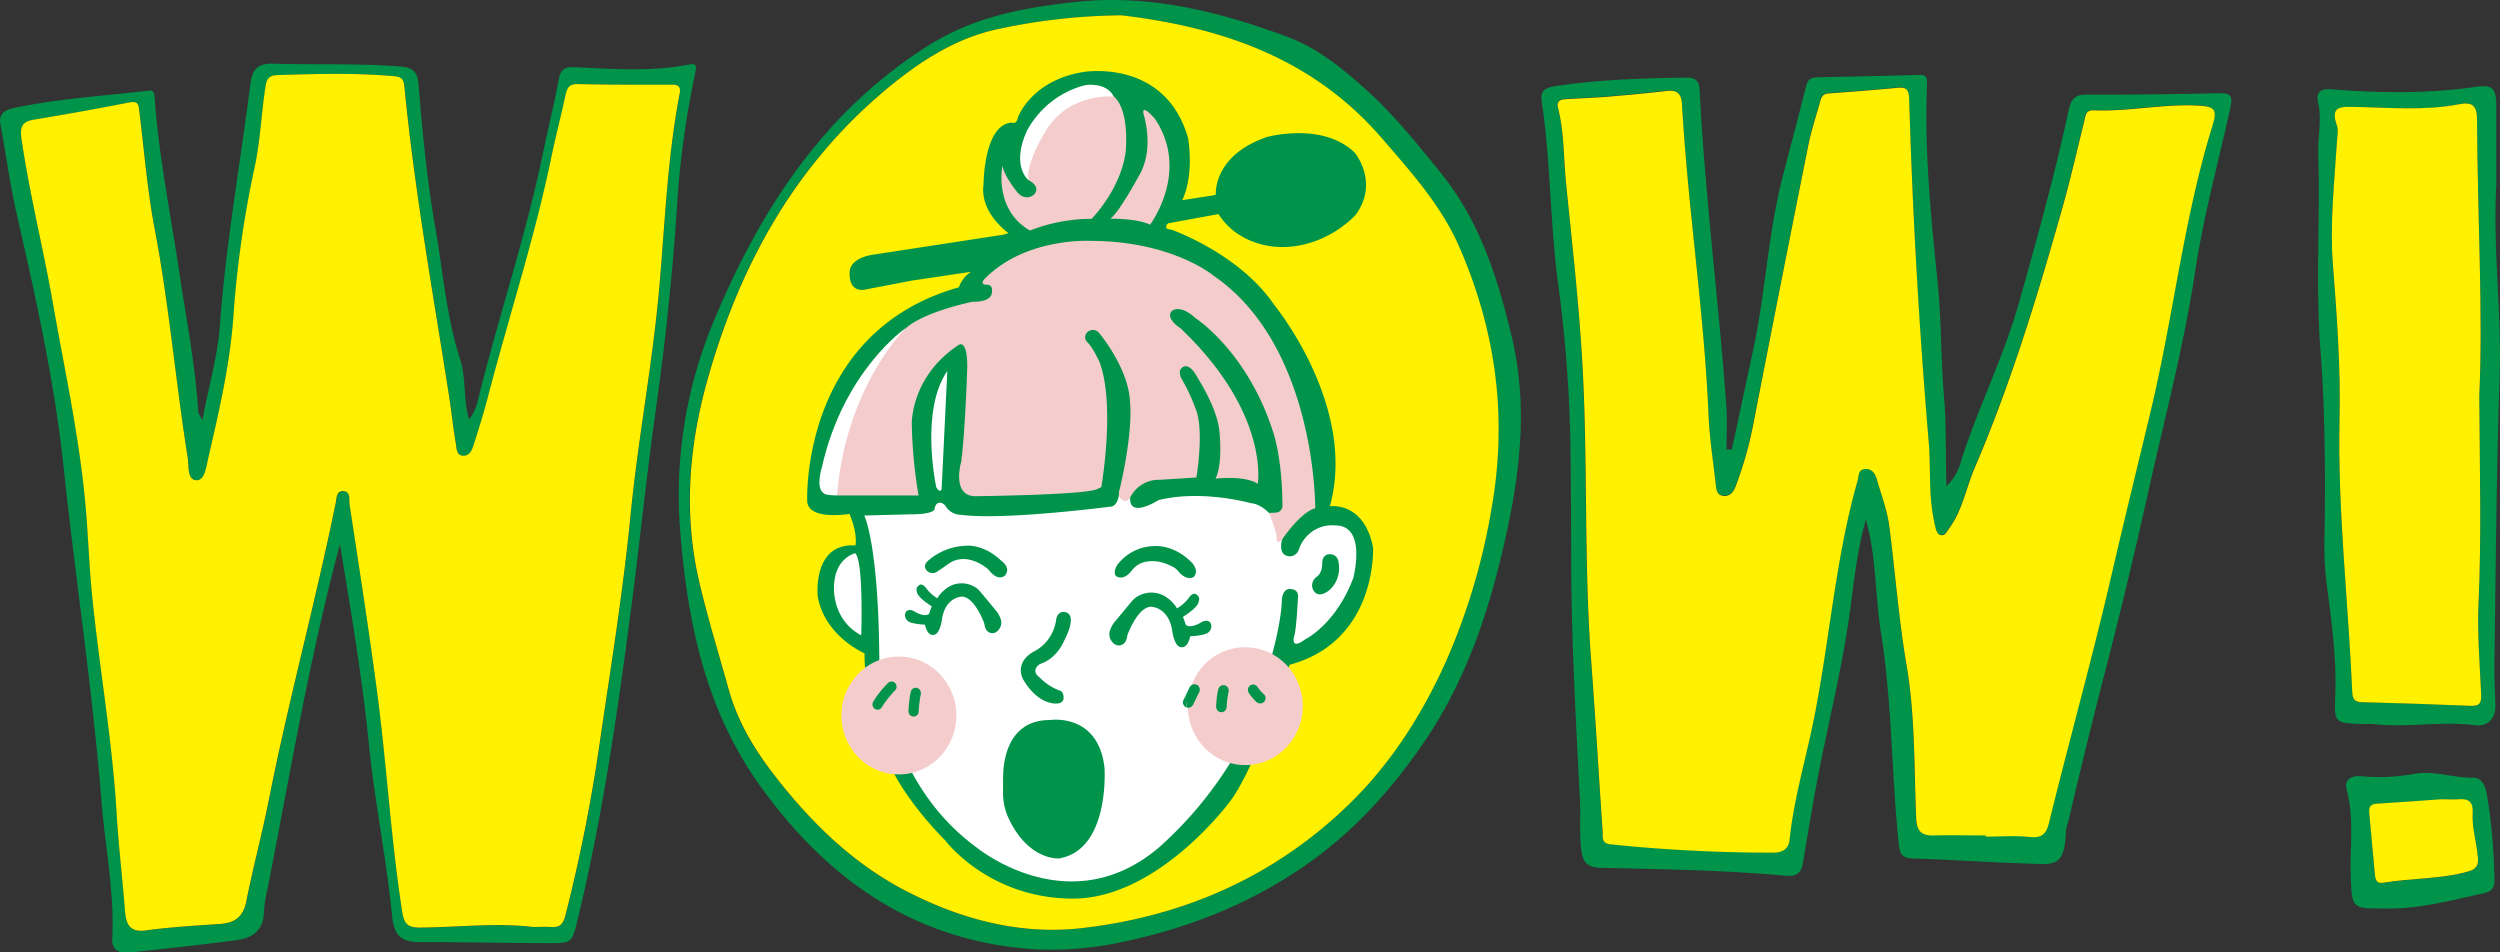 <svg width="63" height="24" fill="none" xmlns="http://www.w3.org/2000/svg"><rect width="100%" height="100%" fill="#333333" stroke="none"/><g clip-path="url(#a)"><path d="M55.89 2.351c-1.11.024-2.218.036-3.326.035-.276 0-.376.122-.432.383-.353 1.644-.803 3.262-1.26 4.879-.384 1.362-1.028 2.627-1.455 3.974-.062.241-.189.46-.367.629-.025-.797 0-1.525-.06-2.25-.084-.964-.062-1.933-.163-2.9-.167-1.644-.334-3.294-.267-4.952.009-.21-.012-.269-.224-.262-.837.029-1.667.04-2.5.06-.138 0-.268.015-.315.198-.195.773-.401 1.545-.6 2.318-.368 1.428-.43 2.912-.74 4.351l-.539 2.517-.134-.007c0-.37.023-.741-.005-1.109-.194-2.641-.535-5.27-.67-7.916-.01-.227-.07-.35-.339-.343-1.11.016-2.215.048-3.315.218-.251.039-.368.111-.327.391.223 1.486.208 2.995.399 4.484.186 1.346.294 2.703.322 4.062.012 1.01.019 2.022.021 3.032.005 2.022.121 4.035.222 6.055.02.406-.02.813.032 1.22.04.32.162.445.497.451 1.558.036 3.117.059 4.672.2.267.025.377-.081.418-.328.112-.664.219-1.328.343-1.99.267-1.415.622-2.812.826-4.24.112-.786.179-1.581.418-2.422.048.206.084.343.109.476.147.786.145 1.596.27 2.378.282 1.766.262 3.551.448 5.322.029.265.084.36.353.368.958.03 1.914.097 2.871.128.695.023.957.106.988-.815.01-.07.027-.137.05-.203.301-1.278.61-2.555.94-3.827.398-1.528.763-3.068 1.106-4.61.404-1.816.882-3.616 1.16-5.46.209-1.386.58-2.738.883-4.102.083-.369-.011-.399-.31-.393Zm-.124.756c-.739 2.358-.994 4.827-1.568 7.225-.335 1.404-.68 2.805-1.005 4.206-.481 2.076-1.055 4.126-1.564 6.193-.07.286-.19.382-.483.351-.366-.04-.74-.01-1.108-.01v-.028c-.438 0-.877-.008-1.314 0-.323.007-.43-.116-.443-.465-.05-1.276-.024-2.56-.24-3.82-.198-1.165-.286-2.34-.435-3.507-.052-.399-.2-.785-.312-1.175-.04-.138-.11-.267-.278-.268-.2 0-.175.172-.211.303-.586 2.055-.71 4.199-1.159 6.282-.198.916-.455 1.822-.553 2.761-.027.252-.21.324-.411.322a39.18 39.18 0 0 1-4.101-.21c-.242-.027-.19-.193-.2-.334-.097-1.429-.18-2.858-.287-4.285-.188-2.494-.084-4.997-.222-7.491-.084-1.525-.261-3.045-.413-4.565-.063-.628-.045-1.265-.2-1.881-.047-.192.075-.213.204-.222.341-.022.683-.031 1.023-.06a40.874 40.874 0 0 0 1.511-.146c.26-.03.37.062.385.337.154 2.62.56 5.217.67 7.84.024.574.115 1.145.178 1.718.015.14.024.298.207.31.162.012.252-.112.3-.246.193-.51.342-1.038.444-1.575.46-2.338.92-4.677 1.384-7.014.072-.357.187-.704.285-1.055.032-.119.05-.24.221-.253a60.61 60.61 0 0 0 1.758-.142c.208-.018.27.046.277.279.093 2.875.238 5.751.491 8.613.054.615 0 1.237.105 1.85.018.11.037.22.064.328.02.08.043.179.131.2.119.031.157-.085.213-.161.341-.457.431-1.03.65-1.538.907-2.111 1.578-4.308 2.202-6.524.205-.726.374-1.464.557-2.197.033-.135.029-.29.229-.282.904.037 1.796-.172 2.703-.115.338.032.422.108.315.45Z" fill="#00934A"/><path d="M55.456 2.665c-.908-.06-1.8.152-2.704.115-.2-.007-.196.147-.23.282-.182.733-.35 1.471-.556 2.198-.624 2.212-1.295 4.409-2.201 6.524-.22.51-.31 1.08-.651 1.537-.056.075-.094.192-.213.162-.084-.022-.11-.12-.13-.2-.028-.109-.047-.22-.065-.33-.102-.611-.05-1.234-.105-1.848a156.541 156.541 0 0 1-.49-8.614c-.008-.232-.07-.297-.278-.279a80.81 80.81 0 0 1-1.758.143c-.167.012-.189.134-.221.252-.098.351-.213.699-.285 1.055-.467 2.337-.928 4.675-1.383 7.014a9.469 9.469 0 0 1-.446 1.575c-.05.134-.137.258-.299.247-.183-.013-.192-.172-.207-.31-.063-.573-.154-1.143-.178-1.718-.113-2.624-.52-5.22-.67-7.84-.016-.275-.125-.368-.385-.338-.502.058-1.004.105-1.51.147-.341.028-.683.038-1.024.06-.13.008-.251.03-.204.221.155.617.138 1.254.2 1.881.152 1.52.327 3.04.413 4.565.142 2.494.034 4.997.222 7.491.107 1.428.19 2.857.287 4.285.01.141-.042.308.2.335 1.363.142 2.731.211 4.101.21.201 0 .384-.07.411-.322.098-.94.355-1.845.553-2.762.449-2.082.573-4.227 1.159-6.282.037-.129.01-.303.212-.302.167 0 .238.13.277.268.112.39.26.772.312 1.175.15 1.167.237 2.342.436 3.506.215 1.26.189 2.545.24 3.82.012.35.119.473.442.465.438-.01.876 0 1.314 0v.03c.37 0 .742-.03 1.108.009.294.03.413-.066.483-.351.509-2.068 1.083-4.12 1.564-6.193.325-1.405.67-2.807 1.005-4.207.574-2.397.83-4.867 1.568-7.225.103-.352.019-.428-.315-.45Z" fill="#FFF100"/><path d="M17.367 1.626c-.964.189-1.933.109-2.902.067-.23-.01-.34.06-.385.31-.118.633-.274 1.257-.405 1.89-.418 2.018-1.073 3.972-1.576 5.968-.06.238-.098.492-.28.704-.148-.503-.068-1.03-.222-1.505-.346-1.074-.432-2.196-.623-3.298-.21-1.202-.329-2.417-.426-3.633-.024-.287-.118-.43-.45-.452-1.067-.086-2.134-.04-3.2-.072-.389-.012-.54.13-.586.5-.258 2.03-.622 4.043-.77 6.089-.056.772-.28 1.536-.443 2.391-.068-.13-.1-.164-.102-.199-.073-1.19-.306-2.356-.48-3.531-.218-1.47-.518-2.927-.622-4.411-.014-.198-.104-.165-.198-.154-1.114.13-2.237.196-3.338.43-.187.039-.405.113-.348.416.139.743.237 1.496.404 2.232.483 2.118.958 4.241 1.187 6.4.298 2.817.731 5.618.957 8.441.092 1.145.326 2.279.27 3.434-.017.315.187.385.43.36.898-.095 1.796-.192 2.692-.31.394-.05.692-.232.7-.716.015-.21.05-.418.1-.622.562-2.872 1.044-5.762 1.815-8.638.282 1.703.56 3.36.73 5.035.146 1.451.442 2.882.585 4.332.054.53.26.657.71.656 1.08 0 2.161.026 3.242.028.601 0 .58-.016.729-.623.618-2.54.989-5.127 1.33-7.717.167-1.26.303-2.523.46-3.783.12-.96.262-1.917.377-2.877.146-1.225.26-2.453.339-3.684.073-1.09.224-2.173.45-3.24.035-.18.037-.257-.15-.218Zm-.238.746c-.307 1.603-.368 3.233-.51 4.853-.167 1.932-.538 3.835-.726 5.762-.193 1.984-.518 3.949-.803 5.92a42.05 42.05 0 0 1-.837 4.162c-.055.22-.146.311-.363.293-.15-.012-.3 0-.452 0-.944-.111-1.887.008-2.83.016-.289 0-.419-.054-.468-.392-.29-1.86-.395-3.74-.642-5.604-.206-1.556-.449-3.108-.685-4.66-.018-.121.03-.33-.15-.343-.18-.014-.177.185-.203.312-.509 2.502-1.188 4.963-1.681 7.468-.168.852-.398 1.692-.565 2.544-.084.407-.297.56-.67.585-.614.042-1.232.07-1.841.16-.419.06-.52-.131-.55-.491-.065-.826-.167-1.648-.212-2.474-.109-1.838-.434-3.648-.617-5.476-.083-.823-.104-1.652-.186-2.476-.163-1.65-.517-3.267-.803-4.893-.243-1.38-.586-2.74-.79-4.13-.05-.344.033-.446.335-.495.798-.13 1.59-.27 2.386-.43.243-.047.233.087.251.25.12.975.2 1.958.38 2.92.363 1.916.526 3.862.838 5.785.032.204-.019.552.214.567.214.013.251-.337.297-.538.278-1.201.556-2.403.643-3.64.089-1.246.266-2.484.53-3.704.145-.673.167-1.362.273-2.04.032-.208.104-.282.311-.29.972-.028 1.943-.06 2.914.028.182.016.257.059.277.258.255 2.641.728 5.249 1.134 7.867.058.374.095.75.161 1.122.021.123.008.317.197.319.167 0 .217-.162.26-.292a21.9 21.9 0 0 0 .346-1.168c.53-2.032 1.188-4.034 1.612-6.095.104-.507.237-1.008.345-1.515.04-.18.084-.3.31-.295.767.018 1.534.01 2.301.014.152-.002.318-.024.269.233v.003Z" fill="#00934A"/><path d="M16.857 2.133c-.767 0-1.534.005-2.301-.014-.229-.005-.27.115-.31.296-.109.506-.24 1.008-.346 1.515-.423 2.06-1.082 4.06-1.611 6.095-.103.393-.224.78-.347 1.167-.042.13-.095.293-.26.292-.189 0-.175-.196-.196-.318-.066-.372-.103-.749-.16-1.122-.407-2.619-.88-5.226-1.136-7.868-.02-.202-.094-.245-.276-.257-.97-.086-1.943-.056-2.914-.028-.207.007-.28.082-.31.289-.106.679-.129 1.367-.275 2.04a26.345 26.345 0 0 0-.53 3.704c-.083 1.234-.364 2.44-.642 3.64-.046.202-.084.552-.297.538-.233-.014-.182-.363-.215-.566-.307-1.924-.47-3.87-.837-5.786-.181-.963-.26-1.946-.38-2.919-.02-.164-.01-.298-.251-.25a84.2 84.2 0 0 1-2.386.43c-.301.048-.384.151-.335.494.204 1.39.547 2.747.79 4.13.286 1.632.64 3.247.803 4.894.084.823.103 1.652.186 2.476.182 1.827.508 3.637.617 5.475.048.826.147 1.649.212 2.474.029.36.132.552.55.49.608-.085 1.226-.117 1.84-.16.375-.024.593-.177.67-.584.168-.852.397-1.692.565-2.543.494-2.505 1.172-4.966 1.682-7.469.026-.127.018-.33.203-.312.185.017.132.225.15.343.236 1.552.479 3.104.685 4.66.25 1.864.351 3.745.642 5.605.052.338.179.393.467.391.944-.008 1.887-.127 2.831-.015.15 0 .302-.01.452 0 .217.018.308-.074.362-.294.35-1.372.629-2.761.837-4.162.286-1.97.61-3.935.804-5.92.188-1.927.558-3.83.726-5.761.142-1.62.203-3.251.51-4.854.052-.257-.114-.235-.27-.236Z" fill="#FFF100"/><path d="M38.1 8.504c-.355-1.5-.813-2.942-1.795-4.15-.586-.723-1.172-1.455-1.858-2.075-.602-.543-1.24-1.068-2.013-1.354-1.75-.647-3.521-1.088-5.416-.867-1.284.149-2.484.369-3.634 1.097-2.635 1.67-4.24 4.15-5.407 6.96a11.336 11.336 0 0 0-.837 5.258c.183 2.305.636 4.508 2.015 6.43 1.74 2.422 3.963 3.937 6.947 4.12.74.034 1.482-.03 2.206-.19 1.616-.343 3.125-.926 4.52-1.88 1.25-.853 2.225-1.929 3.068-3.165.96-1.41 1.534-3 1.93-4.65.439-1.82.72-3.656.274-5.534Zm-.51 4.264a16.189 16.189 0 0 1-1.154 3.894c-.608 1.35-1.4 2.598-2.477 3.636-1.888 1.82-4.16 2.796-6.688 3.09-1.527.178-3.013-.198-4.407-.914-1.359-.696-2.42-1.737-3.348-2.927-.502-.64-.933-1.353-1.157-2.166-.251-.917-.536-1.827-.753-2.754-.389-1.68-.251-3.36.2-4.996.79-2.851 2.15-5.36 4.41-7.286C23.09 1.6 24.032.972 25.154.731A15.347 15.347 0 0 1 28.26.387c2.511.302 4.812 1.071 6.564 3.105.717.833 1.46 1.655 1.909 2.668.94 2.104 1.257 4.297.855 6.608Z" fill="#00934A"/><path d="M34.83 3.491C33.08 1.458 30.78.688 28.268.386A15.347 15.347 0 0 0 25.16.73c-1.122.237-2.064.87-2.938 1.614-2.26 1.927-3.62 4.435-4.41 7.286-.452 1.636-.585 3.317-.2 4.996.215.927.497 1.837.753 2.755.224.812.658 1.524 1.157 2.166.925 1.19 1.986 2.231 3.348 2.926 1.397.716 2.88 1.092 4.407.914 2.528-.294 4.8-1.27 6.688-3.09 1.077-1.038 1.87-2.285 2.477-3.636.545-1.242.933-2.55 1.153-3.894.402-2.311.084-4.504-.85-6.61-.455-1.012-1.197-1.833-1.914-2.666Z" fill="#FFF100"/><path d="M62.99 9.472c.055-1.603-.172-3.198-.083-4.799v-1.98c0-.475-.091-.566-.538-.501-1.21.171-2.422.156-3.636.057-.256-.02-.376.078-.318.33.101.433-.008.862.005 1.292.05 1.651-.07 3.302.056 4.957.121 1.593.126 3.198.1 4.799-.007.365.011.73.056 1.092.121.917.25 1.84.218 2.765-.024.716-.045.74.656.76.123 0 .247-.005.369.008.83.086 1.66-.086 2.493.024.296.039.526-.143.516-.508-.01-.351-.03-.702-.025-1.053.035-2.414.05-4.83.132-7.243Zm-.723 8.315c-.916-.039-1.832-.067-2.749-.091-.176 0-.233-.074-.24-.251-.101-2.295-.372-4.58-.322-6.886.028-1.3-.07-2.607-.168-3.91-.078-1.019.039-2.046.103-3.068.009-.14.047-.296 0-.419-.176-.486.09-.475.434-.468.887.017 1.778.104 2.662-.07.304-.06.431.035.434.386.012 2.441.154 4.882.057 6.971.014 1.968.055 3.582-.019 5.197-.035.772.031 1.545.066 2.313.01.213-.027.306-.258.296ZM62.32 19.598c-.492.007-.969-.183-1.464-.099a4.936 4.936 0 0 1-1.345.063c-.214-.022-.452.046-.372.343.192.72.075 1.448.1 2.172.028.82.039.82.83.818.858.022 1.68-.2 2.51-.383.18-.04.283-.105.281-.33a14.344 14.344 0 0 0-.192-2.175c-.036-.202-.125-.412-.348-.409Zm-.111 2.366c-.706.199-1.439.166-2.153.287-.186.032-.2-.11-.212-.232-.05-.515-.092-1.03-.14-1.545-.017-.172.074-.21.22-.218.558-.034 1.117-.076 1.594-.11.205 0 .329.01.45 0 .245-.022.36.086.345.337-.024.383.1.749.129 1.125.014.185-.021.296-.233.356Z" fill="#00934A"/><path d="M62.46 15.178c.073-1.615.032-3.229.018-5.197.097-2.089-.045-4.53-.057-6.971 0-.351-.13-.446-.434-.386-.884.172-1.775.086-2.662.07-.343-.007-.61-.018-.435.468.045.123.006.279 0 .419-.063 1.022-.18 2.05-.102 3.068.1 1.303.2 2.61.168 3.91-.05 2.306.22 4.59.321 6.886.008.177.065.246.241.25.917.025 1.833.053 2.749.092.23.01.268-.086.258-.296-.035-.77-.1-1.545-.066-2.313ZM62.313 20.478c.016-.258-.1-.359-.344-.337-.122.012-.246 0-.451 0-.477.034-1.036.076-1.595.11-.145.008-.236.043-.22.217.05.515.09 1.03.142 1.546.011.122.025.264.211.232.714-.122 1.447-.086 2.153-.287.212-.06.251-.172.233-.36-.03-.373-.153-.738-.13-1.121Z" fill="#FFF100"/><path d="M24.163 7.24a.764.764 0 0 1 .305-.39l-1.484.22-1.155.222s-.418.13-.418-.39c0 0-.077-.404.66-.495l3.222-.494.12-.04s-.729-.507-.628-1.223c0 0 0-1.509.711-1.561 0 0 .12.065.159-.137 0 0 .335-.93 1.649-1.138 0 0 2.052-.352 2.633 1.658 0 0 .171.889-.143 1.572l.761-.117.084-.02s-.084-.986 1.288-1.454c0 0 1.395-.39 2.208.39 0 0 .634.743.025 1.575 0 0-.714.807-1.846.807 0 0-1.046.048-1.608-.83l-1.263.231a.102.102 0 0 0-.055.086s-.02.071.119.071c0 0 1.722.595 2.61 1.91 0 0 2.093 2.55 1.396 5.065 0 0 .863-.13 1.088 1.041 0 0 .115 2.356-2.105 2.954 0 0-.889 2.697-1.535 3.488 0 0-1.79 2.404-3.92 2.404-2.132 0-3.224-1.47-3.224-1.47s-1.066-1.041-1.459-2.057c0 0-.597-1.6-.57-2.654 0 0-.99-.416-1.18-1.42 0 0-.153-1.365.95-1.3 0 0 .064-.286-.151-.794 0 0-1.066.182-1.066-.338.004.002-.18-4.24 3.822-5.372Z" fill="#00934A"/><path d="M21.703 16.01s.063-1.888-.153-2.068c0 0-.533.117-.533.872 0 0-.05.804.686 1.197ZM21.779 12.992s.361.702.38 3.63c0 0 .095 3.005 2.436 4.722 0 0 2.344 1.952 4.625 0a9.78 9.78 0 0 0 2.112-2.693s.933-2.304.971-3.533c0 0 .007-.274.197-.274 0 0 .234-.019.209.209 0 0-.038.84-.101.995 0 0-.089.344.278.066 0 0 .768-.362 1.216-1.546 0 0 .352-1.327-.448-1.327a.866.866 0 0 0-.562.137.902.902 0 0 0-.359.464.248.248 0 0 1-.142.16.234.234 0 0 1-.21-.017s-.21-.091-.013-.56c0 0-.406-.715-.843-.744 0 0-1.228-.351-2.332-.078 0 0-.742.478-.713-.059l-.267-.196s-.01.42-.238.42c0 0-2.693.351-3.766.205a.454.454 0 0 1-.378-.216.186.186 0 0 0-.122-.086.117.117 0 0 0-.119.048.191.191 0 0 0-.035.098c-.004.046-.077.144-.612.144l-1.164.03Z" fill="#fff"/><path d="M23.406 14.114c.264-.222.591-.349.932-.361 0 0 .419-.056.863.35a.62.62 0 0 0 .05.043c.053.041.206.178.083.349 0 0-.163.185-.408-.121a.354.354 0 0 0-.05-.051c-.12-.096-.586-.419-1.005-.092l-.25.172a.203.203 0 0 1-.245-.005.155.155 0 0 1-.051-.19.312.312 0 0 1 .081-.094ZM28.145 14.25c.11-.15.252-.271.415-.356.164-.084.344-.13.527-.132 0 0 .485-.058.951.42 0 0 .195.2.039.361 0 0-.168.113-.387-.15a.42.42 0 0 0-.12-.102c-.147-.081-.478-.226-.805-.102a.55.55 0 0 0-.237.18c-.077.1-.228.25-.393.155 0 0-.105-.059.01-.273ZM26.027 16.432c.154-.073.288-.184.39-.323.102-.139.17-.301.196-.473 0 0 .01-.214.186-.214 0 0 .41-.039.014.732 0 0-.167.421-.572.567a.235.235 0 0 0-.084.051c-.056.054-.125.161.02.282.013.01.025.022.037.033.14.14.308.248.492.316 0 0 .096.02.096.176 0 0 .019.15-.184.15 0 0-.444.045-.825-.592-.005 0-.256-.403.234-.705ZM23.62 15.076a.87.87 0 0 1 .297-.293.64.64 0 0 1 .614-.01.503.503 0 0 1 .167.132l.419.504c.04.054.072.113.096.176a.287.287 0 0 1-.11.343.182.182 0 0 1-.09.028s-.168.015-.203-.21a.352.352 0 0 0-.02-.072c-.061-.152-.277-.639-.555-.639 0 0-.4.007-.494.547 0 0-.044.417-.223.417 0 0-.145.039-.209-.258 0 0-.387-.013-.45-.11a.173.173 0 0 1-.038-.196s.044-.117.215-.032c0 0 .241.162.374.071l.07-.195s-.374-.228-.374-.37a.125.125 0 0 1-.004-.089.12.12 0 0 1 .055-.068s.07-.078.178.065a1 1 0 0 0 .285.259ZM29.662 15.332a.914.914 0 0 0-.313-.31.68.68 0 0 0-.652-.01.56.56 0 0 0-.175.14l-.444.534a.815.815 0 0 0-.101.185.303.303 0 0 0 .115.364c.03.018.062.029.097.03 0 0 .18.016.215-.224a.295.295 0 0 1 .021-.075c.065-.161.293-.676.586-.676 0 0 .424.006.525.578 0 0 .047.441.235.441 0 0 .154.042.222-.275 0 0 .41-.014.477-.117a.182.182 0 0 0 .04-.207s-.047-.124-.228-.034c0 0-.256.171-.397.075l-.074-.207s.397-.24.397-.393a.132.132 0 0 0 .005-.093.128.128 0 0 0-.058-.072s-.075-.086-.189.07a1.072 1.072 0 0 1-.304.276Z" fill="#00934A"/><path d="M32.686 18.438c.347-.739.043-1.626-.678-1.982a1.432 1.432 0 0 0-1.932.696c-.346.739-.043 1.626.678 1.982.72.355 1.586.044 1.932-.696Z" fill="#F5CCCC"/><path d="M29.882 17.527v-.009l-.06.123a.143.143 0 0 0-.004.106.14.14 0 0 0 .071.077l.021.006a1.64 1.64 0 0 1-.028-.303Z" fill="#00934A"/><path d="m30.068 17.754.155-.317a.14.14 0 0 0-.068-.183.136.136 0 0 0-.102-.001.14.14 0 0 0-.076.071l-.095.194v.01c0 .101.01.203.03.303.03.007.063.003.091-.01a.14.14 0 0 0 .065-.067ZM30.853 17.267a.135.135 0 0 0-.1.026.142.142 0 0 0-.055.088c-.03.134-.046.27-.05.407a.158.158 0 0 0 .025.104c.02.029.05.048.083.054a.136.136 0 0 0 .155-.11 2.2 2.2 0 0 1 .05-.406.143.143 0 0 0-.02-.105.136.136 0 0 0-.088-.058ZM31.839 17.485a1.163 1.163 0 0 1-.058-.056l.012.014-.023-.025.01.01a1.035 1.035 0 0 1-.094-.122.138.138 0 0 0-.083-.054.134.134 0 0 0-.102.025.141.141 0 0 0-.053.086.152.152 0 0 0 .025.104c.056.085.123.162.2.23a.134.134 0 0 0 .214-.07.14.14 0 0 0 .004-.053.144.144 0 0 0-.052-.09Z" fill="#00934A"/><path d="M23.676 19.08c.565-.58.565-1.52 0-2.1a1.423 1.423 0 0 0-2.048 0 1.512 1.512 0 0 0 0 2.1c.566.58 1.482.58 2.048 0Z" fill="#F5CCCC"/><path d="M22.213 17.835c.1-.162.218-.312.352-.445a.132.132 0 0 0 .028-.098.134.134 0 0 0-.047-.089.128.128 0 0 0-.096-.028.15.15 0 0 0-.084.049 2.41 2.41 0 0 0-.351.443.147.147 0 0 0-.028.098c.004.035.02.067.048.09.026.022.06.032.095.029a.124.124 0 0 0 .083-.05ZM23.002 18.055a.13.13 0 0 0 .131-.061.131.131 0 0 0 .017-.049c.007-.154.026-.307.055-.458a.136.136 0 0 0-.023-.1.127.127 0 0 0-.181-.03.134.134 0 0 0-.052.087c-.03.151-.048.305-.054.459a.146.146 0 0 0 .023.1.13.13 0 0 0 .084.052ZM25.28 19.556c0-.249.058-1.411 1.17-1.411 0 0 1.232-.195 1.384 1.21 0 0 .14 2.056-1.142 2.277 0 0-.758.067-1.265-.989a1.53 1.53 0 0 1-.15-.609v-.374l.002-.104ZM33.094 14.636a.29.29 0 0 1 .091-.104c.05-.036.135-.127.135-.336 0 0-.013-.229.19-.229a.204.204 0 0 1 .154.057.215.215 0 0 1 .068.152.747.747 0 0 1-.222.687s-.228.208-.374.064a.25.25 0 0 1-.042-.291Z" fill="#00934A"/><path d="M23.593 12.276s-.419-1.926.28-2.928l-.144 2.97s-.025.14-.136-.042ZM22.806 8.281s-1.548 1.067-2.093 3.487c0 0-.167.515.039.658 0 0 .018.058.342.058l1.409-2.654.303-1.549Z" fill="#fff"/><path d="M30.571 6.94s-1.04-.87-3.097-.87c0 0-1.637-.092-2.664.961 0 0-.14.144.06.144 0 0 .168-.01.124.205 0 0 .01.234-.485.224 0 0-1.418.283-1.79.781 0 0-1.417 1.474-1.626 4.1h2.055a12.01 12.01 0 0 1-.171-1.803s-.029-1.182 1.16-1.975c0 0 .238-.224.238.537 0 0-.047 1.562-.152 2.391 0 0-.257.869.362.869 0 0 2.826-.03 3.074-.185l.094-.043s.363-2.075-.047-3.159c0 0-.167-.368-.32-.51a.167.167 0 0 1-.039-.131.168.168 0 0 1 .07-.117.198.198 0 0 1 .151-.043.197.197 0 0 1 .135.082s.742.878.774 1.738c0 0 .095.676-.267 2.221a.225.225 0 0 0-.012.077.18.18 0 0 0 .04.127c.028.035.07.058.114.062a.146.146 0 0 0 .122-.073.82.82 0 0 1 .308-.342.792.792 0 0 1 .44-.117l.927-.058s.209-1.217-.026-1.75a4.61 4.61 0 0 0-.343-.73s-.108-.188 0-.28c0 0 .168-.201.406.258 0 0 .483.748.54 1.314 0 0 .102.82-.095 1.217 0 0 .729-.091 1.065.13 0 0 .308-1.773-1.947-3.92 0 0-.376-.23-.229-.425 0 0 .19-.21.61.172 0 0 1.303.84 1.95 2.86 0 0 .231.627.238 1.866a.174.174 0 0 1-.047.12.165.165 0 0 1-.115.052l-.18.01s.24.557.19.674c0 0 .038.137.152-.019 0 0 .456-.677.825-.773.004.007.029-4.098-2.572-5.869Z" fill="#F5CCCC"/><path d="M25.918 4.54s-.447-.344-.041-1.243c.154-.286.364-.536.618-.734.253-.198.544-.34.853-.418 0 0 .527-.09.72.287" fill="#fff"/><path d="M25.262 4.169s-.229 1.116.694 1.64a4.265 4.265 0 0 1 1.551-.294s.714-.712.856-1.658c0 0 .124-1.054-.294-1.425 0 0-1.161-.107-1.733.898 0 0-.494.79-.418 1.21 0 0 .324.146.143.36 0 0-.19.186-.41-.038 0 0-.352-.42-.39-.693ZM28.82 2.887s.286.865-.12 1.545c0 0-.514.95-.723 1.08 0 0 .67-.013 1.004.15 0 0 1.022-1.347.115-2.68-.003.003-.346-.4-.276-.095Z" fill="#F5CCCC"/></g><defs><clipPath id="a"><path fill="#fff" d="M0 0h63v24H0z"/></clipPath></defs></svg>